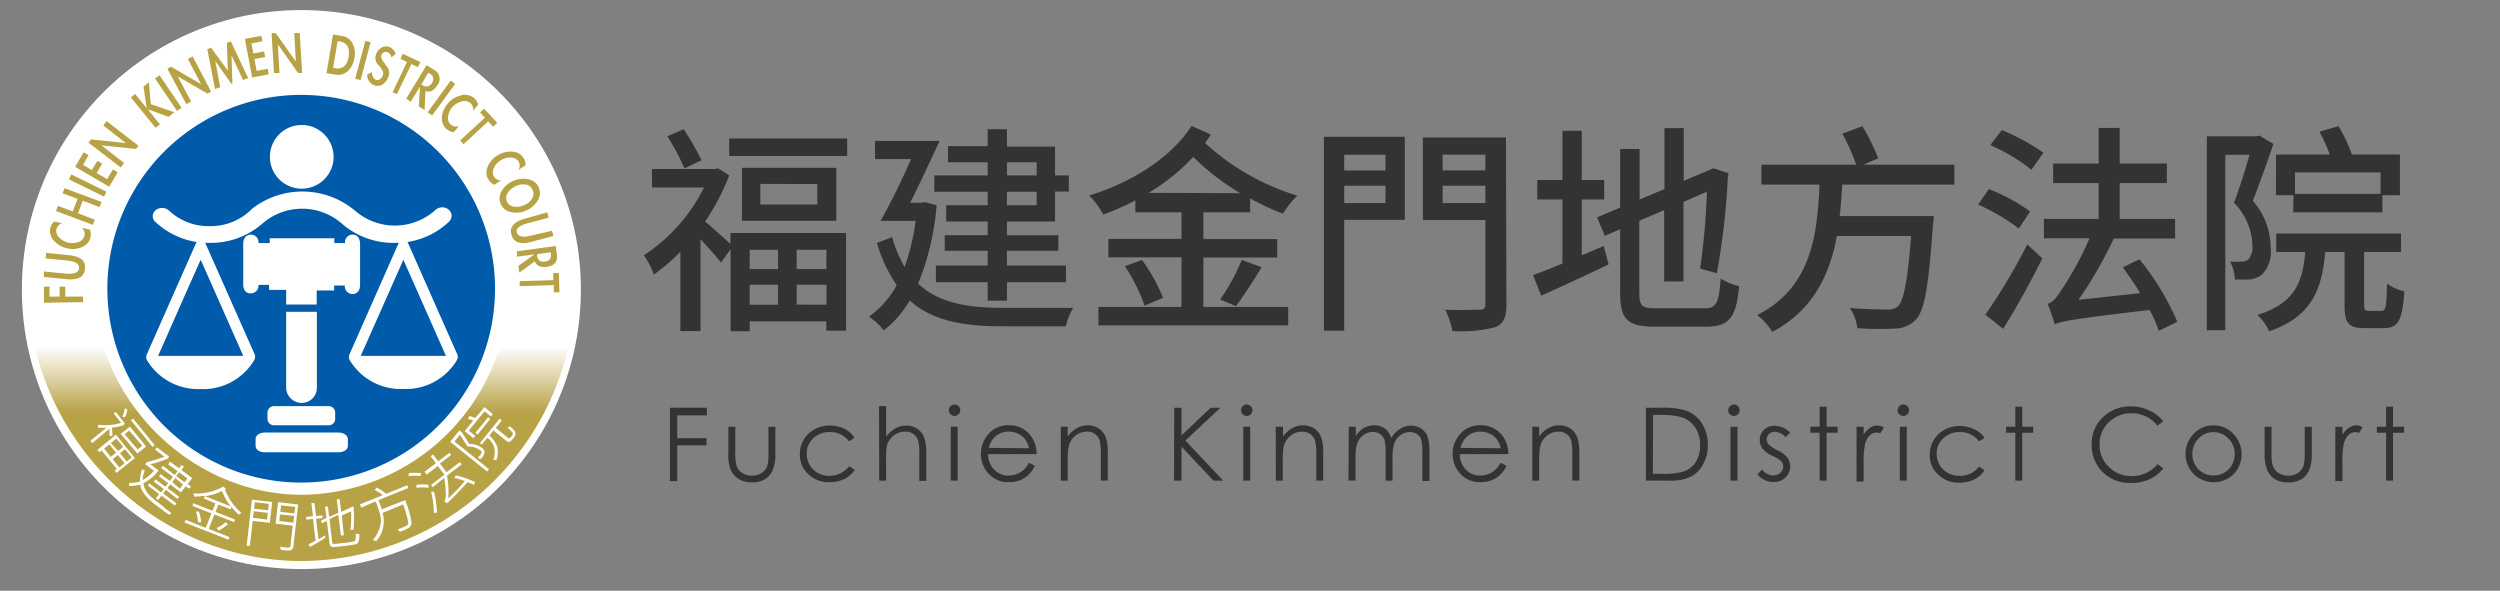 <svg id="圖層_1" data-name="圖層 1" xmlns="http://www.w3.org/2000/svg" xmlns:xlink="http://www.w3.org/1999/xlink" viewBox="0 0 270.84 64"><rect x="0" y="0" width="270.84" height="64" fill="#808080" stroke="none"/><defs><style>.cls-1{fill:#333;}.cls-2{fill:#fff;}.cls-3{fill:url(#linear-gradient);}.cls-4{fill:#005bab;}.cls-5{fill:#b7a246;}</style><linearGradient id="linear-gradient" x1="32.65" y1="60.77" x2="32.65" y2="37.52" gradientUnits="userSpaceOnUse"><stop offset="0.69" stop-color="#b7a246"/><stop offset="1" stop-color="#fff"/></linearGradient></defs><path class="cls-1" d="M79.15,25.24H91.66V35.82H89.52v-1h-8.3v1.06H79.15V27L78.1,28.45c-.48-.62-1.39-1.68-2.21-2.52v9.94H73.71V27.28a21.5,21.5,0,0,1-2.88,2.47,8.08,8.08,0,0,0-1.08-2.09,18.72,18.72,0,0,0,6.52-7.35H70.63v-2H77.4l.39-.07L79,19a24.81,24.81,0,0,1-2.61,5c.69.57,2.06,1.8,2.73,2.42Zm-5-7a26,26,0,0,0-1.85-3.48L74.07,14A30.76,30.76,0,0,1,76,17.36ZM91.78,15v1.9H79V15ZM90.6,18.18v5.74H80.38V18.18Zm-9.38,8.88v2.09h3.07V27.06Zm0,5.95h3.07V30.85H81.22Zm7.32-13.08H82.37v2.23h6.17Zm1,7.13H86.31v2.09h3.21Zm0,5.95V30.85H86.31V33Z"/><path class="cls-1" d="M101.47,22.23a28.9,28.9,0,0,1-2,8.5c2.28,2.14,5.45,2.62,9.24,2.62,1.13,0,6.17,0,7.56,0a7.31,7.31,0,0,0-.81,2h-6.8c-4.24,0-7.6-.55-10.1-2.8a11.31,11.31,0,0,1-2.81,3.24,7.64,7.64,0,0,0-1.61-1.49,9.68,9.68,0,0,0,3-3.41A16.14,16.14,0,0,1,95,26.32l1.65-.63A14.35,14.35,0,0,0,98,28.93a24.08,24.08,0,0,0,1.2-5H95.4c1-1.76,2.28-4.35,3.31-6.7H94.8V15.27h7c-1,2.12-2.16,4.64-3.19,6.7h1.2l.41-.07ZM107,17.58H102.7V15.83H107V14h2.09v1.88h5.21V19h1.49v1.75h-1.49V24h-5.21v1.49h5.57v1.68h-5.57v1.6h6.39v1.8h-6.39v2H107v-2h-5.61v-1.8H107v-1.6h-4.65V25.48H107V24h-4.49V22.23H107V20.77h-5.78V19H107Zm2.09,0V19h3.22V17.58Zm3.22,3.19h-3.22v1.46h3.22Z"/><path class="cls-1" d="M130.37,23v2.9h8v2h-8v5.35h9.19v2H119v-2h9V27.88h-7.92v-2H128V23h-5V21.71a26.24,26.24,0,0,1-3.48,1.53A8.76,8.76,0,0,0,118,21.18c4.46-1.37,8.81-4,11.09-7.54l2.09.94c-.22.31-.41.62-.63.91a26,26,0,0,0,10,5.71A9.39,9.39,0,0,0,139,23.15a25.23,25.23,0,0,1-3.57-1.66V23Zm-6.65,5.16A19.11,19.11,0,0,1,126,32.27l-2,.84a19.93,19.93,0,0,0-2.13-4.27Zm10.63-7.23A27,27,0,0,1,129.27,17a22,22,0,0,1-4.83,3.89Zm-2.16,11.52a22,22,0,0,0,2.33-4.29l2.16.79c-.91,1.51-2,3.14-2.78,4.22Z"/><path class="cls-1" d="M152.19,23.82h-6.56v12h-2.2v-21h8.76Zm-6.56-7.06v1.71h4.47V16.76ZM150.1,22V20.12h-4.47V22Zm13.1,11c0,1.39-.31,2.07-1.22,2.45a14.72,14.72,0,0,1-4.63.41,8.44,8.44,0,0,0-.79-2.31c1.58.08,3.26,0,3.74,0s.62-.17.62-.6V23.84h-6.77V14.89h9Zm-6.91-16.25v1.71h4.63V16.76ZM160.92,22V20.12h-4.63V22Z"/><path class="cls-1" d="M173.74,26.65l.53,2c-2.52,1.2-5.21,2.45-7.3,3.38l-.89-2.23c.87-.31,2-.74,3.19-1.25V21.61h-2.73V19.5h2.73V14.17h2.09V19.5h2.43v2.11h-2.43v6.05Zm10.92,6.75c1.32,0,1.56-.6,1.75-3.22a6.43,6.43,0,0,0,2,.82c-.31,3.31-1,4.39-3.58,4.39h-5.52c-2.95,0-3.79-.75-3.79-3.63V24.83l-1.66.72-.84-2,2.5-1.06V16.14h2.11v5.47l2.69-1.13v-6.6h2.09v5.71l3.22-1.36,1.65.55-.09.36A79.39,79.39,0,0,1,186,29.6l-1.82-.5a73.4,73.4,0,0,0,.74-8.33l-2.54,1.11v8.61h-2.09V22.76l-2.69,1.16v7.87c0,1.34.27,1.61,1.8,1.61Z"/><path class="cls-1" d="M199.59,20c-.08,1.12-.15,2.28-.29,3.41h10.2a6.53,6.53,0,0,1-.1,1c-.45,6.63-.91,9.27-1.87,10.25a3.26,3.26,0,0,1-2.28.94,33.36,33.36,0,0,1-4.05-.05,4.41,4.41,0,0,0-.8-2.18c1.71.14,3.34.16,4,.16a1.68,1.68,0,0,0,1.15-.28c.68-.56,1.11-2.79,1.49-7.68H199c-.76,4.12-2.52,8-7,10.39a6.84,6.84,0,0,0-1.63-1.83c5.95-3,6.51-8.85,6.75-14.13h-6.29V17.84H201.1a23.79,23.79,0,0,0-1.51-3.36l2.18-.81a24.16,24.16,0,0,1,1.71,3.48l-1.61.69h9.86V20Z"/><path class="cls-1" d="M218.71,24.76a22.32,22.32,0,0,0-4.41-2.6l1.17-1.68a20.33,20.33,0,0,1,4.47,2.43Zm-3.62,9.33a65.87,65.87,0,0,0,4.54-7.61L221.26,28c-1.25,2.5-2.83,5.38-4.25,7.63Zm1.78-20a24.27,24.27,0,0,1,4.51,2.45l-1.3,1.85a20.29,20.29,0,0,0-4.46-2.67Zm17,21.75a11.81,11.81,0,0,0-1-2.26c-8.47,1-9.55,1.23-10.27,1.56a19.26,19.26,0,0,0-.77-2.23c.51-.12,1-.67,1.54-1.56a34,34,0,0,0,3-5.54h-4.94V23.72h5.93V19.83h-4.93V17.72h4.93V13.86h2.28v3.86h5.11v2.11h-5.11v3.89h6v2.12H229a46.21,46.21,0,0,1-3.82,6.64l6.67-.72c-.57-1-1.25-1.92-1.87-2.8l1.8-.87a28.58,28.58,0,0,1,4.1,6.77Z"/><path class="cls-1" d="M246.29,15.59c-.67,2-1.51,4.32-2.23,6.16A7.84,7.84,0,0,1,246,26.87a3.54,3.54,0,0,1-1,2.93,2.94,2.94,0,0,1-1.3.48c-.43,0-1,0-1.58,0a4.83,4.83,0,0,0-.51-1.94,10.45,10.45,0,0,0,1.23,0,1.22,1.22,0,0,0,.69-.19,2,2,0,0,0,.49-1.56,6.92,6.92,0,0,0-2-4.63c.6-1.58,1.24-3.6,1.68-5.19h-2.62v19h-2v-21h5.35l.32-.09ZM258,33.68c.45,0,.55-.38.6-2.95a4.89,4.89,0,0,0,1.87.82c-.19,3.21-.7,4-2.23,4h-1.95C254.4,35.58,254,35,254,33V27.3h-2.09c-.38,4.2-1.53,7-6.07,8.59a6,6,0,0,0-1.27-1.77c4-1.28,4.87-3.44,5.18-6.82H246.6v-2h13.52v2h-4v5.64c0,.65.08.74.53.74Zm-9.53-12.53h-1.9V16.74h5.83a18.89,18.89,0,0,0-1.12-2.47l2.06-.6a16.22,16.22,0,0,1,1.46,3.07H260v4.41h-1.9V23h-9.67Zm.16-2.47V21h9.27V18.68Z"/><path class="cls-1" d="M72.58,44.17h4V45H73.37v2.47h3.17v.78H73.37v3.87h-.79Z"/><path class="cls-1" d="M78.91,46.23h.75V49a5.86,5.86,0,0,0,.11,1.37,1.51,1.51,0,0,0,.61.85,1.89,1.89,0,0,0,1.09.31,1.81,1.81,0,0,0,1.06-.3,1.51,1.51,0,0,0,.61-.8A5.88,5.88,0,0,0,83.25,49V46.23H84V49.1a4.53,4.53,0,0,1-.28,1.82,2.14,2.14,0,0,1-.85,1,2.69,2.69,0,0,1-1.42.34A2.73,2.73,0,0,1,80,51.88a2.17,2.17,0,0,1-.85-1A4.67,4.67,0,0,1,78.91,49Z"/><path class="cls-1" d="M92.57,47.44l-.59.37a2.51,2.51,0,0,0-2.11-1,2.49,2.49,0,0,0-1.78.68,2.25,2.25,0,0,0-.7,1.67,2.46,2.46,0,0,0,.32,1.21,2.4,2.4,0,0,0,.89.87A2.7,2.7,0,0,0,92,50.5l.59.4a2.88,2.88,0,0,1-1.12,1,3.63,3.63,0,0,1-1.61.34,3.16,3.16,0,0,1-2.3-.88,2.84,2.84,0,0,1-.91-2.14,3.11,3.11,0,0,1,.42-1.58,3.05,3.05,0,0,1,1.18-1.13,3.41,3.41,0,0,1,1.67-.41,3.55,3.55,0,0,1,1.12.18,3.11,3.11,0,0,1,.91.46A2.47,2.47,0,0,1,92.57,47.44Z"/><path class="cls-1" d="M95.23,44H96v3.31a3.22,3.22,0,0,1,1-.9,2.47,2.47,0,0,1,1.19-.3,2,2,0,0,1,1.16.33,2,2,0,0,1,.75.9,4.72,4.72,0,0,1,.25,1.76v3h-.76V49.29a6.57,6.57,0,0,0-.08-1.35A1.37,1.37,0,0,0,98,46.77a1.86,1.86,0,0,0-1.22.45,2.1,2.1,0,0,0-.71,1.12A7.84,7.84,0,0,0,96,49.93v2.14h-.75Z"/><path class="cls-1" d="M103.41,43.82a.56.56,0,0,1,.43.19.56.56,0,0,1,.19.44.56.56,0,0,1-.19.43.58.58,0,0,1-.43.18.6.6,0,0,1-.44-.18.58.58,0,0,1-.18-.43A.59.59,0,0,1,103,44,.58.58,0,0,1,103.41,43.82ZM103,46.23h.75v5.84H103Z"/><path class="cls-1" d="M111.48,50.13l.63.34a3.52,3.52,0,0,1-.72,1,2.84,2.84,0,0,1-.92.57,3.19,3.19,0,0,1-1.15.19,2.81,2.81,0,0,1-2.24-.93,3.16,3.16,0,0,1-.81-2.12,3.1,3.1,0,0,1,.69-2,2.76,2.76,0,0,1,2.31-1.11,2.9,2.9,0,0,1,2.39,1.13,3.15,3.15,0,0,1,.64,2h-5.25a2.35,2.35,0,0,0,.65,1.67,2.08,2.08,0,0,0,1.55.65,2.57,2.57,0,0,0,.87-.15,2.53,2.53,0,0,0,.72-.42A3.27,3.27,0,0,0,111.48,50.13Zm0-1.57a2.52,2.52,0,0,0-.44-1,2.14,2.14,0,0,0-.76-.58,2.31,2.31,0,0,0-1-.22,2.16,2.16,0,0,0-1.48.55,2.55,2.55,0,0,0-.68,1.21Z"/><path class="cls-1" d="M114.92,46.23h.75v1.05a3.12,3.12,0,0,1,1-.9,2.42,2.42,0,0,1,1.19-.3,2.07,2.07,0,0,1,1.16.33,2,2,0,0,1,.75.9,4.79,4.79,0,0,1,.24,1.76v3h-.75V49.29a7.41,7.41,0,0,0-.08-1.35,1.36,1.36,0,0,0-1.47-1.17,1.86,1.86,0,0,0-1.22.45,2.1,2.1,0,0,0-.71,1.12,7.84,7.84,0,0,0-.11,1.59v2.14h-.75Z"/><path class="cls-1" d="M127.21,44.17H128v3l3.16-3h1.06l-3.8,3.55,4.09,4.35h-1.05L128,48.39v3.68h-.81Z"/><path class="cls-1" d="M135.06,43.82a.58.58,0,0,1,.44.19.59.59,0,0,1,.18.44.58.58,0,0,1-.18.43.6.6,0,0,1-.44.18.61.61,0,0,1-.61-.61.59.59,0,0,1,.18-.44A.56.56,0,0,1,135.06,43.82Zm-.37,2.41h.75v5.84h-.75Z"/><path class="cls-1" d="M138.21,46.23H139v1.05a3.22,3.22,0,0,1,1-.9,2.48,2.48,0,0,1,1.2-.3,2.1,2.1,0,0,1,1.16.33,2,2,0,0,1,.75.9,4.79,4.79,0,0,1,.24,1.76v3h-.75V49.29a6.34,6.34,0,0,0-.09-1.35,1.45,1.45,0,0,0-.5-.88,1.55,1.55,0,0,0-1-.29,1.86,1.86,0,0,0-1.22.45,2.16,2.16,0,0,0-.71,1.12,7.84,7.84,0,0,0-.11,1.59v2.14h-.75Z"/><path class="cls-1" d="M146.12,46.23h.76v1a3,3,0,0,1,.8-.82,2.28,2.28,0,0,1,1.2-.34,1.87,1.87,0,0,1,.81.17,1.66,1.66,0,0,1,.62.44,2.41,2.41,0,0,1,.42.79,2.66,2.66,0,0,1,.94-1,2.2,2.2,0,0,1,1.21-.36,1.87,1.87,0,0,1,1.07.31,1.77,1.77,0,0,1,.69.85,4.54,4.54,0,0,1,.22,1.64v3.19h-.77V48.88a4.22,4.22,0,0,0-.13-1.29,1.21,1.21,0,0,0-.46-.57,1.36,1.36,0,0,0-.77-.21,1.72,1.72,0,0,0-1,.32,1.89,1.89,0,0,0-.66.86,5.46,5.46,0,0,0-.21,1.8v2.28h-.75v-3a5.15,5.15,0,0,0-.13-1.44,1.19,1.19,0,0,0-.46-.6,1.35,1.35,0,0,0-.78-.23,1.65,1.65,0,0,0-1,.31,1.9,1.9,0,0,0-.68.85,4.71,4.71,0,0,0-.21,1.63v2.47h-.76Z"/><path class="cls-1" d="M162.58,50.13l.63.34a3.52,3.52,0,0,1-.72,1,2.84,2.84,0,0,1-.92.57,3.19,3.19,0,0,1-1.15.19,2.81,2.81,0,0,1-2.24-.93,3.16,3.16,0,0,1-.81-2.12,3.1,3.1,0,0,1,.69-2,2.78,2.78,0,0,1,2.31-1.11,2.89,2.89,0,0,1,2.39,1.13,3.22,3.22,0,0,1,.65,2h-5.26a2.35,2.35,0,0,0,.65,1.67,2.09,2.09,0,0,0,1.55.65,2.57,2.57,0,0,0,.87-.15,2.53,2.53,0,0,0,.72-.42A3.27,3.27,0,0,0,162.58,50.13Zm0-1.57a2.52,2.52,0,0,0-.44-1,2.14,2.14,0,0,0-.76-.58,2.31,2.31,0,0,0-1-.22,2.11,2.11,0,0,0-1.47.55,2.48,2.48,0,0,0-.69,1.21Z"/><path class="cls-1" d="M166,46.23h.75v1.05a3.12,3.12,0,0,1,1-.9,2.42,2.42,0,0,1,1.19-.3,2,2,0,0,1,1.16.33,2,2,0,0,1,.75.9,4.75,4.75,0,0,1,.25,1.76v3h-.76V49.29a7.41,7.41,0,0,0-.08-1.35,1.36,1.36,0,0,0-1.47-1.17,1.86,1.86,0,0,0-1.22.45,2.1,2.1,0,0,0-.71,1.12,7.84,7.84,0,0,0-.11,1.59v2.14H166Z"/><path class="cls-1" d="M178.31,52.07v-7.9H180a8.41,8.41,0,0,1,2.58.29,3.45,3.45,0,0,1,1.79,1.39,4.29,4.29,0,0,1,.65,2.37,4.18,4.18,0,0,1-.51,2.09,3.24,3.24,0,0,1-1.34,1.33,4.94,4.94,0,0,1-2.29.43Zm.76-.74H180a8.31,8.31,0,0,0,2.27-.21,2.62,2.62,0,0,0,1.4-1,3.21,3.21,0,0,0,.51-1.84,3.37,3.37,0,0,0-.55-2,2.8,2.8,0,0,0-1.55-1.11,9.31,9.31,0,0,0-2.44-.22h-.56Z"/><path class="cls-1" d="M187.85,43.82a.58.58,0,0,1,.44.19.59.59,0,0,1,.18.44.58.58,0,0,1-.18.43.6.6,0,0,1-.44.18.62.62,0,0,1-.44-.18.58.58,0,0,1-.18-.43.63.63,0,0,1,.62-.63Zm-.38,2.41h.76v5.84h-.76Z"/><path class="cls-1" d="M193.94,46.87l-.49.5a1.73,1.73,0,0,0-1.18-.59.88.88,0,0,0-.62.24.74.74,0,0,0-.26.57.84.84,0,0,0,.21.54,3,3,0,0,0,.9.62,3.3,3.3,0,0,1,1.15.84,1.56,1.56,0,0,1,.29.91,1.65,1.65,0,0,1-.5,1.22,1.71,1.71,0,0,1-1.27.5,2.11,2.11,0,0,1-1-.22,2.05,2.05,0,0,1-.76-.6l.47-.54a1.65,1.65,0,0,0,1.22.65,1.12,1.12,0,0,0,.77-.29.9.9,0,0,0,.32-.68A.88.88,0,0,0,193,50a3.54,3.54,0,0,0-1-.62,3,3,0,0,1-1.08-.81,1.59,1.59,0,0,1,.17-2,1.62,1.62,0,0,1,1.15-.44A2.38,2.38,0,0,1,193.94,46.87Z"/><path class="cls-1" d="M197.13,44.06h.76v2.17h1.19v.65h-1.19v5.19h-.76V46.88h-1v-.65h1Z"/><path class="cls-1" d="M201.13,46.23h.77v.85a2.89,2.89,0,0,1,.72-.75,1.32,1.32,0,0,1,1.47,0l-.4.63a1,1,0,0,0-.39-.1,1.06,1.06,0,0,0-.73.31,1.91,1.91,0,0,0-.53,1,9.33,9.33,0,0,0-.14,2v2h-.77Z"/><path class="cls-1" d="M206.2,43.82a.56.56,0,0,1,.43.19.59.59,0,0,1,0,.87.58.58,0,0,1-.43.18.6.6,0,0,1-.44-.18.58.58,0,0,1-.18-.43.59.59,0,0,1,.18-.44A.58.58,0,0,1,206.2,43.82Zm-.38,2.41h.75v5.84h-.75Z"/><path class="cls-1" d="M215,47.44l-.6.37a2.5,2.5,0,0,0-2.11-1,2.46,2.46,0,0,0-1.77.68,2.26,2.26,0,0,0-.71,1.67,2.37,2.37,0,0,0,.33,1.21,2.32,2.32,0,0,0,.89.87,2.57,2.57,0,0,0,1.27.31,2.54,2.54,0,0,0,2.1-1l.6.4a2.91,2.91,0,0,1-1.13,1,3.6,3.6,0,0,1-1.61.34,3.14,3.14,0,0,1-2.29-.88,2.85,2.85,0,0,1-.92-2.14,3.08,3.08,0,0,1,1.6-2.71,3.59,3.59,0,0,1,2.79-.23,3.17,3.17,0,0,1,.92.46A2.63,2.63,0,0,1,215,47.44Z"/><path class="cls-1" d="M218.33,44.06h.75v2.17h1.19v.65h-1.19v5.19h-.75V46.88h-1v-.65h1Z"/><path class="cls-1" d="M234.35,45.64l-.62.48a3.45,3.45,0,0,0-1.24-1,3.63,3.63,0,0,0-1.59-.35,3.44,3.44,0,0,0-1.75.46,3.26,3.26,0,0,0-1.25,1.22,3.31,3.31,0,0,0-.44,1.72,3.24,3.24,0,0,0,1,2.41,3.45,3.45,0,0,0,2.5,1,3.56,3.56,0,0,0,2.78-1.3l.62.47a4,4,0,0,1-1.48,1.16,4.63,4.63,0,0,1-2,.41,4.07,4.07,0,0,1-4.28-4.19,3.92,3.92,0,0,1,1.22-2.92,4.2,4.2,0,0,1,3-1.19,4.52,4.52,0,0,1,2,.44A3.87,3.87,0,0,1,234.35,45.64Z"/><path class="cls-1" d="M239.79,46.08a2.88,2.88,0,0,1,2.23,1,3.14,3.14,0,0,1,0,4.25,3.1,3.1,0,0,1-4.39,0,3.12,3.12,0,0,1-.05-4.25A2.91,2.91,0,0,1,239.79,46.08Zm0,.74a2.18,2.18,0,0,0-1.61.69,2.3,2.3,0,0,0-.67,1.67,2.45,2.45,0,0,0,.3,1.19,2.24,2.24,0,0,0,2,1.14,2.27,2.27,0,0,0,1.15-.3,2.16,2.16,0,0,0,.83-.84,2.35,2.35,0,0,0,.31-1.19,2.31,2.31,0,0,0-.68-1.67A2.18,2.18,0,0,0,239.78,46.82Z"/><path class="cls-1" d="M245.34,46.23h.75V49a5.35,5.35,0,0,0,.11,1.37,1.51,1.51,0,0,0,.61.85,1.86,1.86,0,0,0,1.09.31,1.84,1.84,0,0,0,1.06-.3,1.56,1.56,0,0,0,.61-.8,5.88,5.88,0,0,0,.11-1.43V46.23h.77V49.1a4.53,4.53,0,0,1-.28,1.82,2.14,2.14,0,0,1-.85,1,2.69,2.69,0,0,1-1.42.34,2.73,2.73,0,0,1-1.43-.34,2.17,2.17,0,0,1-.85-1,4.67,4.67,0,0,1-.28-1.87Z"/><path class="cls-1" d="M253,46.23h.77v.85a2.76,2.76,0,0,1,.73-.75,1.39,1.39,0,0,1,.79-.25,1.42,1.42,0,0,1,.67.2l-.39.63a1,1,0,0,0-.4-.1,1.1,1.1,0,0,0-.73.31,1.91,1.91,0,0,0-.53,1,9.33,9.33,0,0,0-.14,2v2H253Z"/><path class="cls-1" d="M258.5,44.06h.75v2.17h1.2v.65h-1.2v5.19h-.75V46.88h-1v-.65h1Z"/><circle class="cls-2" cx="32.65" cy="31.37" r="30.28"/><path class="cls-3" d="M61.52,37.78a29.81,29.81,0,0,1-28.83,23c-13.95,0-25.93-10.21-28.92-23.25h7.44c2.8,9,11.53,16.07,21.48,16.07A22.63,22.63,0,0,0,54.08,37.78Z"/><path class="cls-4" d="M53.63,31.28a21,21,0,1,1-21-21A21,21,0,0,1,53.63,31.28Z"/><path class="cls-2" d="M34.33,33.78H31V42a1.68,1.68,0,0,0,1.69,1.65A1.64,1.64,0,0,0,34.33,42Z"/><path class="cls-2" d="M35.56,44H29.74a.7.7,0,0,0-.76.65v.77a.7.7,0,0,0,.76.65h5.82a.69.69,0,0,0,.75-.65v-.77A.7.7,0,0,0,35.56,44Z"/><path class="cls-2" d="M36.69,46.86h-8c-.56,0-1,.3-1,.69v.75c0,.41.41.7,1,.7h8c.55,0,1-.29,1-.7v-.75C37.65,47.16,37.24,46.86,36.69,46.86Z"/><path class="cls-2" d="M48.92,23.27a.91.91,0,0,0-.41-.63,1.1,1.1,0,0,0-1.36.13,6.57,6.57,0,0,1-8.67.07,8.88,8.88,0,0,0-11.24-.17l.05,0-.2.16,0,0a6.27,6.27,0,0,1-4.38,1.67,6.23,6.23,0,0,1-4.38-1.67,1.09,1.09,0,0,0-.68-.3,1.13,1.13,0,0,0-.69.17.94.94,0,0,0-.41.63v.1a.8.8,0,0,0,.27.6,8.38,8.38,0,0,0,5.9,2.28,8.45,8.45,0,0,0,5.48-1.9l0,0s0,0,0,0l.15-.12a6.55,6.55,0,0,1,8.68-.07,8.47,8.47,0,0,0,5.71,2.09A8.37,8.37,0,0,0,48.66,24a.87.87,0,0,0,.26-.61Zm0,0h0v0Z"/><path class="cls-2" d="M36.14,17a3.45,3.45,0,1,1-3.46-3.46A3.46,3.46,0,0,1,36.14,17Z"/><path class="cls-2" d="M27.58,38.37l-5.32-12a.56.56,0,0,0-.52-.35.57.57,0,0,0-.52.36h0l-5.31,12a.75.75,0,0,0,0,.62,6.46,6.46,0,0,0,5.81,3.15A6.43,6.43,0,0,0,27.55,39,.72.72,0,0,0,27.58,38.37ZM21.74,28.14c.32.71,4.33,9.77,4.61,10.41H17.13l3.09-7Z"/><path class="cls-2" d="M49.53,38.37l-5.31-12A.56.56,0,0,0,43.7,26a.57.57,0,0,0-.53.37v0l-5.3,12a.71.71,0,0,0,0,.62,6.45,6.45,0,0,0,5.81,3.15A6.44,6.44,0,0,0,49.51,39,.72.72,0,0,0,49.53,38.37ZM43.7,28.14l4.61,10.41H39.08c.2-.43,2-4.5,2-4.5S43.4,28.83,43.7,28.14Z"/><path class="cls-2" d="M38.26,25.42a.82.82,0,0,0-.88.91H36.22v-.52h-7v.52H28a.82.82,0,0,0-.88-.91s-.77,0-.77,1v4.36c0,1.07.77,1,.77,1a.83.83,0,0,0,.88-.92h1.15v.54H31v1.59h3.31V31.47h1.89v-.54h1.16a.83.83,0,0,0,.88.92s.77,0,.77-1V26.45C39,25.4,38.26,25.42,38.26,25.42Z"/><path class="cls-2" d="M12.17,47.23h-.32a4.66,4.66,0,0,0,0-.78L10,48l-.2-.25,1.74-1.42a7.4,7.4,0,0,1-.94,0l.07-.31a6,6,0,0,0,2.46-.21l-.81-1,.22-.18,1,1.28-.22.18a5.8,5.8,0,0,1-1.2.24A4.14,4.14,0,0,1,12.17,47.23Zm.45,4-.2-.24.23-.19-1.65-2-.24.19-.2-.25,2-1.65,2.05,2.53ZM12,49.5l.57-.46-.73-.9-.56.46Zm.8-.65.54-.44-.73-.89L12,48Zm.13,1.79.57-.46-.73-.89-.56.46Zm.8-.64.54-.44-.73-.9L13,49.1Zm1.15-.86L13.08,47l1-.78,1.75,2.15Zm-1.32-3.89-.31-.13a2.75,2.75,0,0,0,.27-.87l.28.09A2.72,2.72,0,0,1,13.51,45.25Zm1.36,3.44.49-.4L14,46.65l-.5.4Zm1.61-.27-2.34-2.89.23-.18,2.34,2.88Z"/><path class="cls-2" d="M18.57,55.57l-.25.21c-.32-.22-.61-.44-.89-.65a13.83,13.83,0,0,1-1.25-1,4,4,0,0,1-.63-.73,2.09,2.09,0,0,1-.36-.9,4.67,4.67,0,0,1-1.2.15l0-.33a4.69,4.69,0,0,0,1.17-.15,3.94,3.94,0,0,1,.23-1.31l.31.09A2.78,2.78,0,0,0,15.45,52a3.68,3.68,0,0,0,1.22-1l-.94-.71.17-.22a16.77,16.77,0,0,0,1.91-.58l-1-.79.18-.24,1.34,1-.18.24a17,17,0,0,1-1.85.6l.88.67a4.76,4.76,0,0,1-1.65,1.38,2.21,2.21,0,0,0,.27.77,3,3,0,0,0,.52.66c.21.2.65.55,1.33,1.06C17.93,55.12,18.26,55.36,18.57,55.57Zm1.91-2.63-.36-.27-.51.68-1.17-.87-.3.4,1.27.94-.18.24-1.26-1-.3.39,1.44,1.08-.17.24-1.45-1.08-.35.48L16.88,54l.36-.48L16,52.6l.18-.24,1.27,1,.29-.39-1.07-.8.17-.24,1.08.8.3-.39-1-.74.18-.23,1,.73.34-.45-1.27-.94.19-.25,1.26,1,.31-.42-1-.73L18.4,50l1,.73.27-.36.25.19-.27.36,1.17.87-.49.65.36.28Zm-1,0,.34-.45L19,51.79l-.33.45Zm.52-.69.3-.41-.9-.68-.31.41Z"/><path class="cls-2" d="M26.15,55.58l-.3.18a9,9,0,0,1-.77-.85l-.1.27-1.32-.52-.31.8,2.12.83-.11.28-2.13-.83-.61,1.56,2.24.89-.11.28L20,56.61l.11-.29,2.18.86.62-1.56-2.07-.82.11-.28,2.07.81.31-.79L22.09,54l.11-.29a8.74,8.74,0,0,1-1.15.09l-.11-.34a6,6,0,0,0,3.26-.75l.29.24-.12.06A6.34,6.34,0,0,0,26.15,55.58Zm-4.36,1h-.33a5.17,5.17,0,0,0-.23-1.16h.33A4.91,4.91,0,0,1,21.79,56.57ZM25,54.86a6.62,6.62,0,0,1-.95-1.66,6.22,6.22,0,0,1-1.85.55Zm-.31,1.94a4.89,4.89,0,0,1-1,.68l-.22-.27a4.14,4.14,0,0,0,1-.65Z"/><path class="cls-2" d="M29.23,56.64l-1.85-.21-.31,2.7-.35,0,.57-5,2.2.25Zm-.3-.36.08-.72-1.52-.17-.08.72Zm.11-1,.08-.69-1.51-.18-.08.7Zm2.75,3.91a.48.48,0,0,1-.14.32.39.39,0,0,1-.24.12,2.76,2.76,0,0,1-.51,0l-.46-.06-.1-.35a5.26,5.26,0,0,0,.52.08,1.81,1.81,0,0,0,.5,0,.12.12,0,0,0,.1-.11l.25-2.24-1.85-.21.26-2.34,2.18.25Zm0-2.57.08-.72-1.53-.17-.08.72Zm.11-1,.08-.7-1.53-.17-.08.7Z"/><path class="cls-2" d="M35.26,58.25a14.5,14.5,0,0,1-1.7,1l-.13-.29a7.84,7.84,0,0,0,.76-.39l-.29-2.35-.72.08,0-.3.73-.09-.18-1.42.33,0,.18,1.42.69-.08,0,.3-.69.08.27,2.23.67-.43Zm3.66-.38a1.78,1.78,0,0,1-.09.83.5.5,0,0,1-.28.27c-.1,0-.44.08-1,.15l-1.38.15a.4.4,0,0,1-.33-.11.53.53,0,0,1-.14-.3l-.29-2.42-.55.25-.08-.3.59-.27-.16-1.24.32,0L35.66,56l1-.44-.18-1.48.32,0,.17,1.38,1.32-.62a11.49,11.49,0,0,1,0,2.55l-.33,0a11,11,0,0,0,.07-2l-1,.46L37.25,58l-.32,0-.28-2.22-.95.45L36,58.84s0,0,0,.07a.2.2,0,0,0,.08,0,2.11,2.11,0,0,0,.38,0l.71-.08a6.78,6.78,0,0,0,1.24-.2c.11,0,.15-.33.13-.83Z"/><path class="cls-2" d="M44.24,52.87,41,54.18c.12.29.24.62.36,1l2.53-1a11.18,11.18,0,0,1,.51,1.55,3.76,3.76,0,0,1,.17,1,.66.66,0,0,1-.16.36,2.88,2.88,0,0,1-.71.38l-.39.15-.22-.28a5.37,5.37,0,0,0,.56-.21,1.92,1.92,0,0,0,.5-.25.4.4,0,0,0,.08-.2,5,5,0,0,0-.16-.78,12.14,12.14,0,0,0-.39-1.25l-2.23.91a3.29,3.29,0,0,1-.69,3.07l-.35-.13a3.89,3.89,0,0,0,.66-1.16A2.39,2.39,0,0,0,41.23,56a8.13,8.13,0,0,0-.54-1.68L39.13,55,39,54.64l2.47-1a4.31,4.31,0,0,0-.89-.56l.25-.26a4.55,4.55,0,0,1,1,.68l2.28-.93Z"/><path class="cls-2" d="M45.62,51.26l-.06.31a6.2,6.2,0,0,0-1.29,0l0-.31A5.4,5.4,0,0,1,45.62,51.26Zm.8,1.25,0,.34a4.42,4.42,0,0,0-1.31,0v-.32A5.16,5.16,0,0,1,46.42,52.51Zm3.6-2.2-1.59,1.21A10.49,10.49,0,0,1,48.57,54a23.77,23.77,0,0,0,1.79-1.88,6.66,6.66,0,0,0-1.12-.33l.13-.3a10.63,10.63,0,0,1,2.09.73l-.11.32a3.68,3.68,0,0,0-.7-.31,30.65,30.65,0,0,1-2.21,2.29l-.3-.17a2.08,2.08,0,0,0,.15-1,9.77,9.77,0,0,0-.17-1.57l-1.24,1-.19-.24,1.46-1.11-.72-.94-1.22.93L46,51.11l1.22-.93-.56-.74.26-.2.56.74,1.21-.92.18.24-1.21.92.72.94,1.43-1.09Zm-3,2.95a12.15,12.15,0,0,1,.32,2.29l-.34,0a9.52,9.52,0,0,0-.3-2.28Z"/><path class="cls-2" d="M50.84,48.1a2.2,2.2,0,0,1,1.41.45.7.7,0,0,1,.25.4c0,.15-.06.35-.26.6l-.16.18-.32-.11.22-.27a.62.62,0,0,0,.19-.34.29.29,0,0,0-.11-.21,2.14,2.14,0,0,0-1.4-.41c-.23-.36-.5-.79-.83-1.29l-.59.73,3.73,3-.2.25-4-3.21,1-1.25.23.19C50.32,47.24,50.58,47.66,50.84,48.1Zm2.55-3.24-.21.26-.69-.56-1.7,2.09.69.56-.2.26-.94-.76.93-1.15a3.06,3.06,0,0,0-.57-.17l.15-.32a4.34,4.34,0,0,1,.64.21l1-1.18Zm-.28.53-1.37,1.69-.23-.19,1.37-1.69Zm2.12.8a2.67,2.67,0,0,1,.51.5.55.55,0,0,1,.1.39,1.31,1.31,0,0,1-.32.52c-.22.28-.43.35-.63.19l-1.43-1.16-.46.56a2.63,2.63,0,0,1,.88,1.28,2.66,2.66,0,0,1-.09,1.35l-.35,0a2.37,2.37,0,0,0,.12-1.29,2,2,0,0,0-.77-1.1l-.6.74L52,48l2.12-2.63.24.19-.65.8,1.38,1.12a.16.16,0,0,0,.1,0s.11-.07.21-.19a1.06,1.06,0,0,0,.16-.24.26.26,0,0,0,0-.12.77.77,0,0,0-.19-.24,3.39,3.39,0,0,0-.39-.34Z"/><path class="cls-5" d="M5.36,32.13l1.1,0,0-1.08h.61l0,1.08,1.93,0v.6l-4.24.07,0-1.75h.61Z"/><path class="cls-5" d="M4.75,30l0-.59,2.37.23c.91.09,1.39-.1,1.44-.58s-.39-.75-1.3-.84L4.94,28,5,27.4l2.53.25c1.21.11,1.77.61,1.68,1.48s-.73,1.24-1.94,1.12Z"/><path class="cls-5" d="M6.72,24.18a.92.92,0,0,0-.61.65,1,1,0,0,0,.29.89,2,2,0,0,0,2.1.5,1,1,0,0,0,.65-.68.94.94,0,0,0-.26-.86l.85.2a1.52,1.52,0,0,1,.06.83,1.47,1.47,0,0,1-.91,1.05,2.5,2.5,0,0,1-1.63.14,2.66,2.66,0,0,1-1.44-.85,1.5,1.5,0,0,1-.37-1.36A1.46,1.46,0,0,1,5.87,24Z"/><path class="cls-5" d="M8.4,21.55l-1.62-.61L7,20.39l4,1.49-.21.56-1.83-.69-.51,1.36,1.82.69-.21.56-4-1.5.21-.56,1.62.61Z"/><path class="cls-5" d="M11.53,20.77l-.26.53L7.46,19.43l.26-.54Z"/><path class="cls-5" d="M9,17.87l.95.56.6-1,.52.31-.6,1,1.14.67.62-1.06.52.31-.92,1.57L8.14,18.07l.92-1.57.53.31Z"/><path class="cls-5" d="M9.59,15.46l.28-.36,3.75.4-2.43-1.91.36-.47L15,15.79l-.27.35L11,15.75l2.45,1.92-.37.47Z"/><path class="cls-5" d="M15.55,9.39l.58-.47.2,2.36,2.55.88-.62.5L16,11.83l1.32,1.64-.46.38-2.69-3.3.47-.37,1.25,1.54Z"/><path class="cls-5" d="M19.67,11.68l-.5.33L16.79,8.49l.5-.33Z"/><path class="cls-5" d="M18.13,7.44l.4-.21,3.26,1.89L20.35,6.39l.52-.28,2,3.82-.4.21L19.25,8.27,20.71,11l-.53.28Z"/><path class="cls-5" d="M25.08,6l.1,3.05-.14,0L23.32,6.6l.54,2.85-.57.19-.83-4.32.42-.14,1.8,2.48-.1-3L25,4.47l1.89,4-.56.19Z"/><path class="cls-5" d="M27.24,4.7l.21,1.09,1.16-.22.11.6-1.16.22.24,1.29L29,7.45l.11.6-1.79.34-.79-4.18,1.79-.33.11.59Z"/><path class="cls-5" d="M29.42,3.59l.45,0,2.18,3.07-.17-3.08.59,0,.26,4.32-.45,0L30.1,4.8l.18,3.11-.6,0Z"/><path class="cls-5" d="M36.08,3.74l1,.16a1.52,1.52,0,0,1,1.11.8,2.43,2.43,0,0,1,.21,1.58,2.39,2.39,0,0,1-.72,1.42,1.53,1.53,0,0,1-1.31.39l-1-.16Zm0,3.65.2,0c.83.14,1.33-.27,1.49-1.24s-.17-1.53-1-1.67l-.2,0Z"/><path class="cls-5" d="M39.06,8.68l-.58-.15,1.1-4.1.57.15Z"/><path class="cls-5" d="M42.39,6.22A.66.66,0,0,0,42,5.66a.51.51,0,0,0-.4,0,.63.63,0,0,0-.29.36q-.09.25.3.78l.4.54a1.06,1.06,0,0,1,.09.91,1.69,1.69,0,0,1-.64.89,1,1,0,0,1-.94.09,1.19,1.19,0,0,1-.74-1.14l.51-.29a1,1,0,0,0,.11.51.61.61,0,0,0,.32.33.46.46,0,0,0,.45-.06.82.82,0,0,0,.31-.43.69.69,0,0,0,0-.4A2.3,2.3,0,0,0,41,7.06a1.07,1.07,0,0,1-.27-1.13,1.41,1.41,0,0,1,.58-.76.94.94,0,0,1,.81-.1,1.13,1.13,0,0,1,.75.77Z"/><path class="cls-5" d="M43,10.19,42.53,10l1.56-3.29-.71-.33.26-.55,1.9.9-.26.55-.71-.34Z"/><path class="cls-5" d="M46,11.92l-.63-.39.13-2.13-1,1.61L44,10.7l2.21-3.63.8.49a1.09,1.09,0,0,1,.34,1.71,1.55,1.55,0,0,1-.59.58.75.75,0,0,1-.67,0Zm-.35-2.77.15.09a.66.66,0,0,0,1-.27.66.66,0,0,0-.24-1l-.16-.09Z"/><path class="cls-5" d="M46.81,12.51l-.48-.35,2.5-3.43.49.35Z"/><path class="cls-5" d="M51.24,12a.92.92,0,0,0-.29-.85A1,1,0,0,0,50,11a2.05,2.05,0,0,0-1,.61,1.82,1.82,0,0,0-.45,1,.91.91,0,0,0,1.17,1.06l-.58.66a1.58,1.58,0,0,1-.76-.34,1.5,1.5,0,0,1-.5-1.3,2.47,2.47,0,0,1,.65-1.49A2.58,2.58,0,0,1,50,10.32a1.5,1.5,0,0,1,1.37.31,1.46,1.46,0,0,1,.43.7Z"/><path class="cls-5" d="M50.22,15.62l-.37-.4,2.68-2.47L52,12.18l.44-.41,1.43,1.54-.45.42-.53-.58Z"/><path class="cls-5" d="M56.18,18.39a.91.91,0,0,0,0-.89,1,1,0,0,0-.83-.43,1.84,1.84,0,0,0-1.1.3,1.75,1.75,0,0,0-.74.83.93.93,0,0,0,0,.93.94.94,0,0,0,.78.43l-.74.46a1.65,1.65,0,0,1-.63-.55,1.47,1.47,0,0,1-.09-1.39,2.49,2.49,0,0,1,1.06-1.24,2.64,2.64,0,0,1,1.63-.41,1.47,1.47,0,0,1,1.21.71,1.35,1.35,0,0,1,.2.79Z"/><path class="cls-5" d="M55.6,19.6a2.61,2.61,0,0,1,1.66-.17,1.51,1.51,0,0,1,1,2.29A2.57,2.57,0,0,1,57,22.8a2.53,2.53,0,0,1-1.65.18,1.52,1.52,0,0,1-1-2.29A2.59,2.59,0,0,1,55.6,19.6Zm.29.56a1.85,1.85,0,0,0-.87.73,1,1,0,0,0-.12.92,1,1,0,0,0,.74.57,1.91,1.91,0,0,0,1.15-.16,1.82,1.82,0,0,0,.85-.7,1,1,0,0,0,.07-.93A1,1,0,0,0,57,20,1.78,1.78,0,0,0,55.89,20.16Z"/><path class="cls-5" d="M59.28,23l.16.58-2.3.61c-.89.24-1.27.58-1.15,1s.63.58,1.51.34L59.8,25l.15.57-2.45.65c-1.17.32-1.87,0-2.1-.79s.25-1.42,1.43-1.73Z"/><path class="cls-5" d="M56.26,29.53l-.1-.73,1.74-1.24L56,27.81,56,27.22l4.21-.57.12.92c.11.78-.26,1.23-1.11,1.34a1.45,1.45,0,0,1-.82-.09.81.81,0,0,1-.45-.51Zm1.93-2,0,.18a.66.66,0,0,0,.85.62.64.64,0,0,0,.63-.82l0-.18Z"/><path class="cls-5" d="M56.3,31l0-.54,3.64-.11,0-.78.6,0,.07,2.1-.61,0,0-.78Z"/></svg>